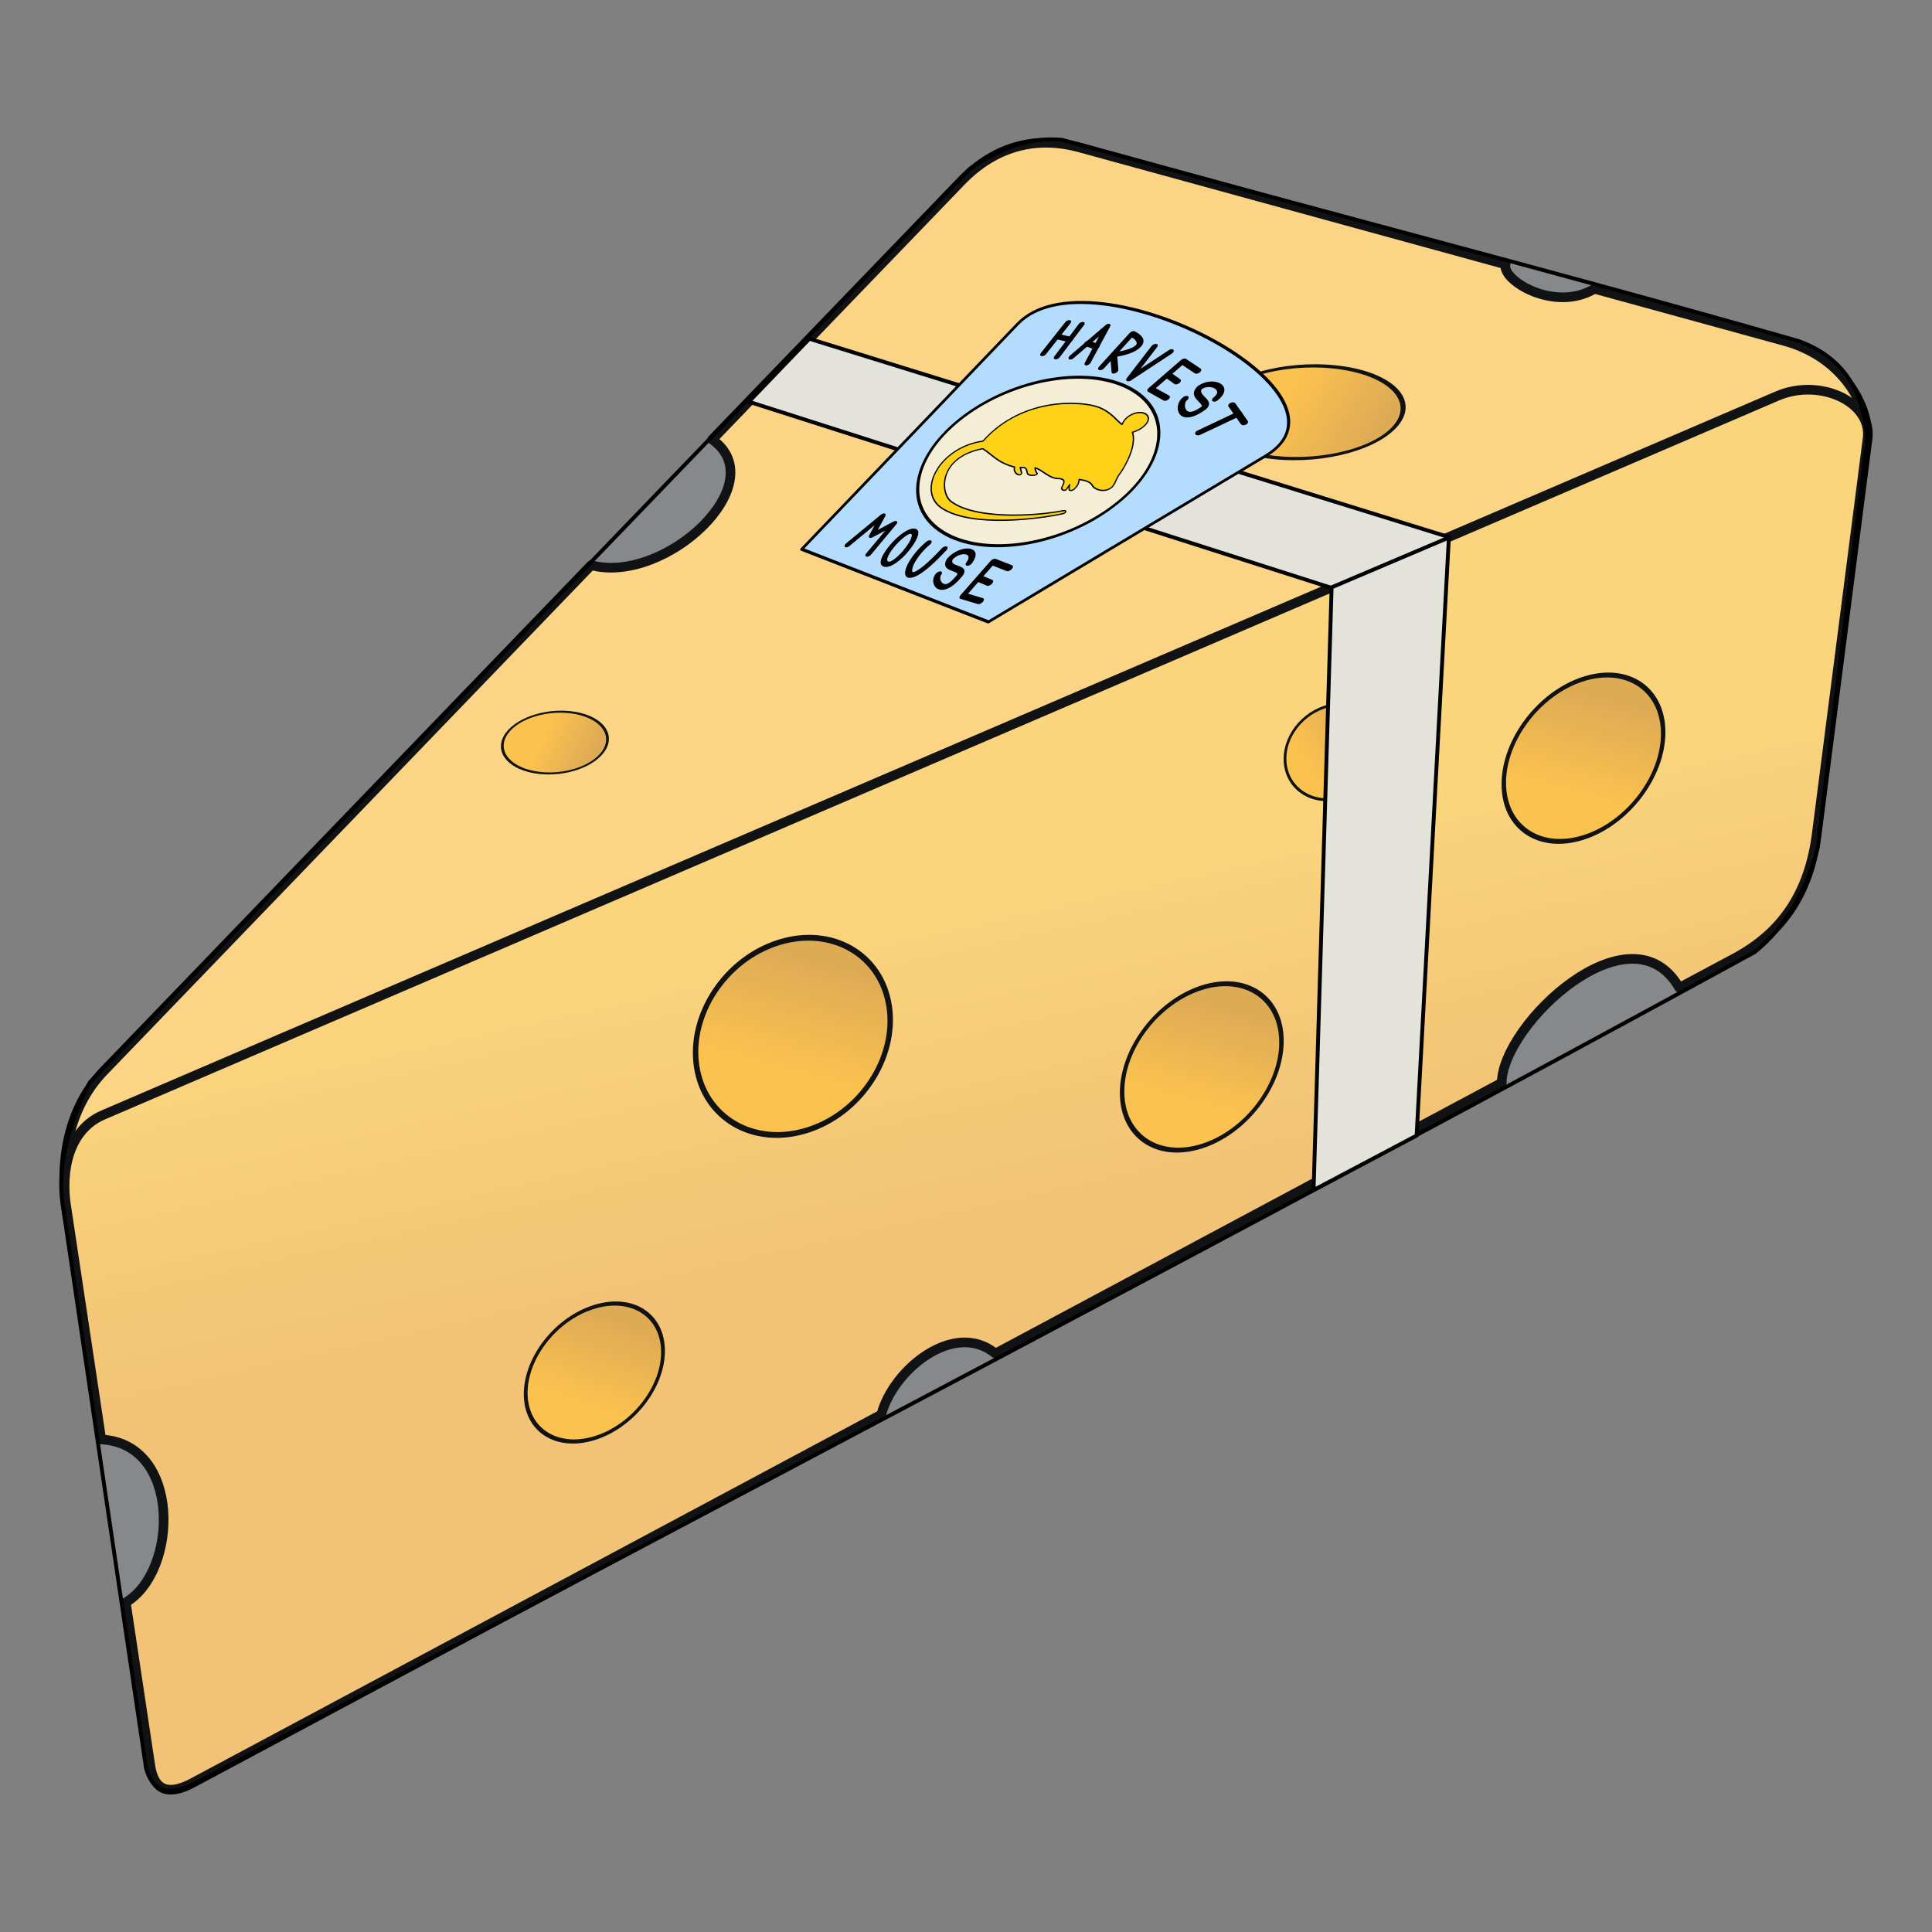 <?xml version="1.0" encoding="UTF-8"?>
<svg version="1.1" viewBox="0 0 64 64" xmlns="http://www.w3.org/2000/svg" xmlns:xlink="http://www.w3.org/1999/xlink">
 <rect x="0" y="0" width="64" height="64" fill="#808080" stroke="none"/>
 <defs>
  <linearGradient id="linearGradient2789">
   <stop stop-color="#dea646" offset="0"/>
   <stop stop-color="#febf40" offset="1"/>
  </linearGradient>
  <linearGradient id="linearGradient2791" x1="25.072" x2="23.985" y1="47.592" y2="49.382" gradientTransform="matrix(1.276 -1.1199e-7 0 1.276 -10.395 -10.592)" gradientUnits="userSpaceOnUse" xlink:href="#linearGradient2789"/>
  <linearGradient id="linearGradient7455" x1="33.539" x2="31.699" y1="37.324" y2="29.029" gradientTransform="matrix(1.276 0 0 1.276 -9.615 -7.465)" gradientUnits="userSpaceOnUse">
   <stop stop-color="#f4c06a" offset="0"/>
   <stop stop-color="#fed373" offset="1"/>
  </linearGradient>
  <linearGradient id="linearGradient13759" x1="25.061" x2="24.155" y1="47.667" y2="49.369" gradientTransform="matrix(1.486 0 0 1.54 5.685 -26.928)" gradientUnits="userSpaceOnUse" xlink:href="#linearGradient2789"/>
  <linearGradient id="linearGradient13782" x1="25.427" x2="23.398" y1="47.961" y2="49.236" gradientTransform="matrix(.884 0 0 .917 23.148 -13.595)" gradientUnits="userSpaceOnUse" xlink:href="#linearGradient2789"/>
  <linearGradient id="linearGradient13818" x1="25.111" x2="24.169" y1="47.595" y2="49.266" gradientTransform="matrix(1.792 -1.826e-7 0 1.845 -22.366 -48.682)" gradientUnits="userSpaceOnUse" xlink:href="#linearGradient2789"/>
  <linearGradient id="linearGradient13854" x1="24.037" x2="24.254" y1="47.216" y2="49.094" gradientTransform="matrix(.898 0 0 1.507 -6.65 -115.9)" gradientUnits="userSpaceOnUse" xlink:href="#linearGradient2789"/>
  <linearGradient id="linearGradient14152" x1="24.037" x2="24.254" y1="47.216" y2="49.094" gradientTransform="matrix(1.051 0 0 1.776 -17.606 -135.49)" gradientUnits="userSpaceOnUse" xlink:href="#linearGradient2789"/>
  <linearGradient id="linearGradient14188" x1="24.037" x2="24.254" y1="47.216" y2="49.094" gradientTransform="matrix(.527 0 0 .948 -5.879 -86.132)" gradientUnits="userSpaceOnUse" xlink:href="#linearGradient2789"/>
  <linearGradient id="linearGradient15006" x1="25.061" x2="24.155" y1="47.667" y2="49.369" gradientTransform="matrix(1.486 0 0 1.54 18.953 -33.148)" gradientUnits="userSpaceOnUse" xlink:href="#linearGradient2789"/>
  <linearGradient id="linearGradient15042" x1="24.037" x2="24.254" y1="47.216" y2="49.094" gradientTransform="matrix(.644 0 3.4475e-8 .953 7.214 -78.536)" gradientUnits="userSpaceOnUse" xlink:href="#linearGradient2789"/>
 </defs>
 <g stroke="#000" stroke-linecap="round" stroke-linejoin="round">
  <path d="m2.273 40.49c-0.359-1.817-0.075-3.723 1.164-5.009l16.147-16.758c2.456 0.651 6.058-2.722 4.01-4.162l8.241-8.553c1.19-1.235 2.578-1.494 3.93-1.123l14.108 3.873c-0.139 0.529 1.631 1.6 2.946 0.809l6.291 1.727c1.992 0.547 2.797 2.211 2.749 3.212z" fill="#ffd37c" stroke-width=".319"/>
  <path d="m2.191 39.944 1.164 7.74c2.652 0.135 2.56 4.361 0.812 5.399l0.814 5.415c0.109 0.722 0.509 1.04 1.403 0.561l22.81-12.199c0.389-1.492 2.421-3.143 3.78-2.022l16.773-8.97c0.015-1.939 4.28-5.935 5.882-3.146l1.841-0.985c1.564-0.836 2.46-2.149 2.713-4.117l1.684-13.099c0.154-1.195-1.568-2.016-2.994-1.403l-55.456 23.816c-1.129 0.485-1.407 1.818-1.228 3.009z" fill="url(#linearGradient7455)" stroke-width=".319"/>
  <ellipse transform="matrix(-.581 .814 -.983 -.186 0 0)" cx="22.859" cy="-32.211" rx="1.201" ry="1.624" fill="url(#linearGradient15042)" stroke-width=".08"/>
  <ellipse transform="matrix(-.667 .745 -.987 -.158 0 0)" cx="7.91" cy="-49.133" rx="1.959" ry="3.027" fill="url(#linearGradient14152)" stroke-width=".14"/>
  <ellipse transform="matrix(.956 -.292 0 1 0 0)" cx="20.595" cy="51.48" rx="2.379" ry="2.176" fill="url(#linearGradient2791)" stroke-width=".131"/>
  <ellipse transform="matrix(.953 -.302 0 1 0 0)" cx="41.774" cy="47.959" rx="2.77" ry="2.625" fill="url(#linearGradient13759)" stroke-width=".155"/>
  <ellipse transform="matrix(.953 -.302 0 1 0 0)" cx="55.042" cy="41.739" rx="2.77" ry="2.625" fill="url(#linearGradient15006)" stroke-width=".155"/>
  <ellipse transform="matrix(.991 -.137 0 1 0 0)" cx="44.601" cy="31.022" rx="1.647" ry="1.564" fill="url(#linearGradient13782)" stroke-width=".092"/>
  <ellipse transform="matrix(.955 -.297 .148 .989 0 0)" cx="21.14" cy="41.061" rx="3.34" ry="3.146" fill="url(#linearGradient13818)" stroke-width=".186"/>
 </g>
 <path d="m32.125 5.597-29.149 30.254c-0.652 1.252-1.129 2.792-0.884 4.159l2.745 18.558c0.241 0.916 0.924 0.914 1.786 0.432 17.169-9.154 34.948-18.409 51.507-27.461 1.077-0.874 1.734-2.122 2.083-3.459l1.645-13.573c-0.118-1.099-0.448-2.554-2.283-3.211-8.15-2.334-16.268-4.405-24.379-6.66-1.01-0.11-2.018 0.235-3.071 0.961z" fill="#d5e5ff" fill-opacity=".08" stroke="#000" stroke-linecap="round" stroke-linejoin="round" stroke-width=".128"/>
 <path d="m24.808 13.308 19.303 6.167-0.597 19.947 3.413-1.805 1.07-19.825-21.186-6.57z" fill="#e3e2db" stroke="#000" stroke-linecap="round" stroke-linejoin="round" stroke-width=".128"/>
 <g transform="matrix(.801 -.09 -.087 .778 8.297 7.183)" stroke="#000" stroke-linecap="round" stroke-linejoin="round">
  <g>
   <ellipse transform="matrix(-.663 .749 -.989 -.151 0 0)" cx="15.165" cy="-42.618" rx="1.675" ry="2.569" fill="url(#linearGradient13854)" stroke-width=".119"/>
   <ellipse transform="matrix(-.712 .702 -.991 -.132 0 0)" cx="6.927" cy="-40.046" rx=".983" ry="1.616" fill="url(#linearGradient14188)" stroke-width=".072"/>
   <path d="m24.646 17.004 8.158 4.039 10.829-5.815c4.086-2.195-8.303-9.819-11-6.892z" fill="#b3dcff" stroke-width=".128"/>
  </g>
  <g transform="matrix(.778 .544 -.876 .732 12.077 -16.061)" fill="none">
   <g stroke-width=".225">
    <path d="m36.441 6.502 0.403 1.364"/>
    <path d="m36.66 7.1 0.518-0.137"/>
    <path d="m36.964 6.311 0.46 1.402"/>
   </g>
   <g transform="matrix(.94 -.145 .209 1.031 .848 5.308)" stroke-width=".23">
    <path d="m37.794 7.39 0.31-1.455 0.501 1.455"/>
    <path d="m37.913 6.746h0.477"/>
   </g>
   <path d="m39.33 7.224-0.306-1.562c1.043-0.051 0.732 0.584 0.201 0.955l0.688 0.462" stroke-width=".235"/>
   <path d="m40.267 5.641 0.439 1.399 0.303-1.532" stroke-width=".24"/>
   <g transform="translate(.562 -.322)" stroke-width=".245">
    <path d="m42.115 5.898-0.868-0.024 0.025 1.421 0.864-0.025"/>
    <path d="m41.297 6.558 0.559 0.025"/>
   </g>
   <path d="m44.373 6.076c0.037-0.571-0.876-0.517-0.976-0.056 0.063 0.488 1.083 0.162 0.92 0.64-0.145 0.8-1.016 0.248-0.971-0.033" stroke-width=".25"/>
   <g transform="matrix(1.034 .277 -.401 .86 2.276 -11.14)" stroke-width=".255">
    <path d="m44.281 7.277-8e-3 -1.482"/>
    <path d="m43.723 5.802h1.068"/>
   </g>
  </g>
  <g transform="matrix(.771 .484 -.867 .812 5.719 -8.443)" fill="none">
   <g transform="matrix(.958 -.107 .155 1.026 1.083 4.073)" stroke-width=".25">
    <path d="m43.691 7.682-0.886-0.024 0.025 1.45 0.881-0.026"/>
    <path d="m42.856 8.356 0.57 0.026"/>
   </g>
   <path d="m42.451 7.761c-0.178-0.588-0.938-0.302-0.855 0.191 0.233 0.479 0.986-0.111 1.022 0.416 0.17 0.848-0.777 0.51-0.842 0.213" stroke-width=".245"/>
   <path d="m37.3 9.139 0.138-1.395 0.378 0.733 0.342-0.693 0.271 1.303" stroke-width=".225"/>
   <path d="m39.436 9.112c0.512-0.012 0.18-1.415-0.247-1.405-0.458 0.011-0.236 1.416 0.247 1.405z" stroke-width=".226"/>
   <path d="m40.174 7.824c-0.097 1.084 1.098 2.126 0.824-0.074" stroke-width=".245"/>
  </g>
  <ellipse transform="matrix(1 -.011 -.127 .992 0 0)" cx="36.03" cy="14.881" rx="4.911" ry="3.509" fill="#f4eed7" stroke-width=".126"/>
  <path d="m37.948 13.562c0.24 0.568-0.101 1.394-0.39 1.818-0.085 0.183-0.118 0.375-0.221 0.457-0.291 0.233-0.728-0.016-0.802-0.148-0.132-0.235-0.385-0.282-0.596-0.351 0.002 0.169-0.033 0.262-0.149 0.379-0.077 0.078-0.24 0.099-0.234-0.059l0.005-0.141-0.11 0.187c-0.05 0.084-0.248-0.004-0.201-0.114 0.077-0.179 0.126-0.314-0.129-0.382-0.422-0.021-0.755-0.457-1.085-0.582 0.027 0.1 0.031 0.138 0.108 0.24 0.079 0.104-0.347 0.109-0.406-0.05-0.047-0.127-0.037-0.194-0.157-0.255l-0.168-0.024 0.082 0.234c0.021 0.058-0.081 0.154-0.237-0.014-0.063-0.068-0.104-0.157-0.08-0.262-0.749-0.28-0.97-0.63-1.422-0.95-1.838 0.156-1.571 1.723-1.08 2.123 1.118 0.913 3.616 1.04 4.727 0.942 0.156-0.014 0.174 0.108 1e-3 0.128-0.9 0.104-3.744 0.177-5.095-0.835-1.123-0.841-0.387-2.627 1.422-2.683 1.47-1.756 4.026-1.235 4.711-0.887 0.556 0.282 0.844 0.715 1.038 0.843 0.102-0.402 0.648-0.544 0.934-0.34 0.303 0.216 0.1 0.614-0.467 0.728z" fill="#ffd117" stroke-width=".055"/>
 </g>
 <path d="m44.089 19.466 3.849-1.635" fill="#b3dcff" stroke="#000" stroke-linecap="round" stroke-linejoin="round" stroke-width=".128"/>
</svg>
